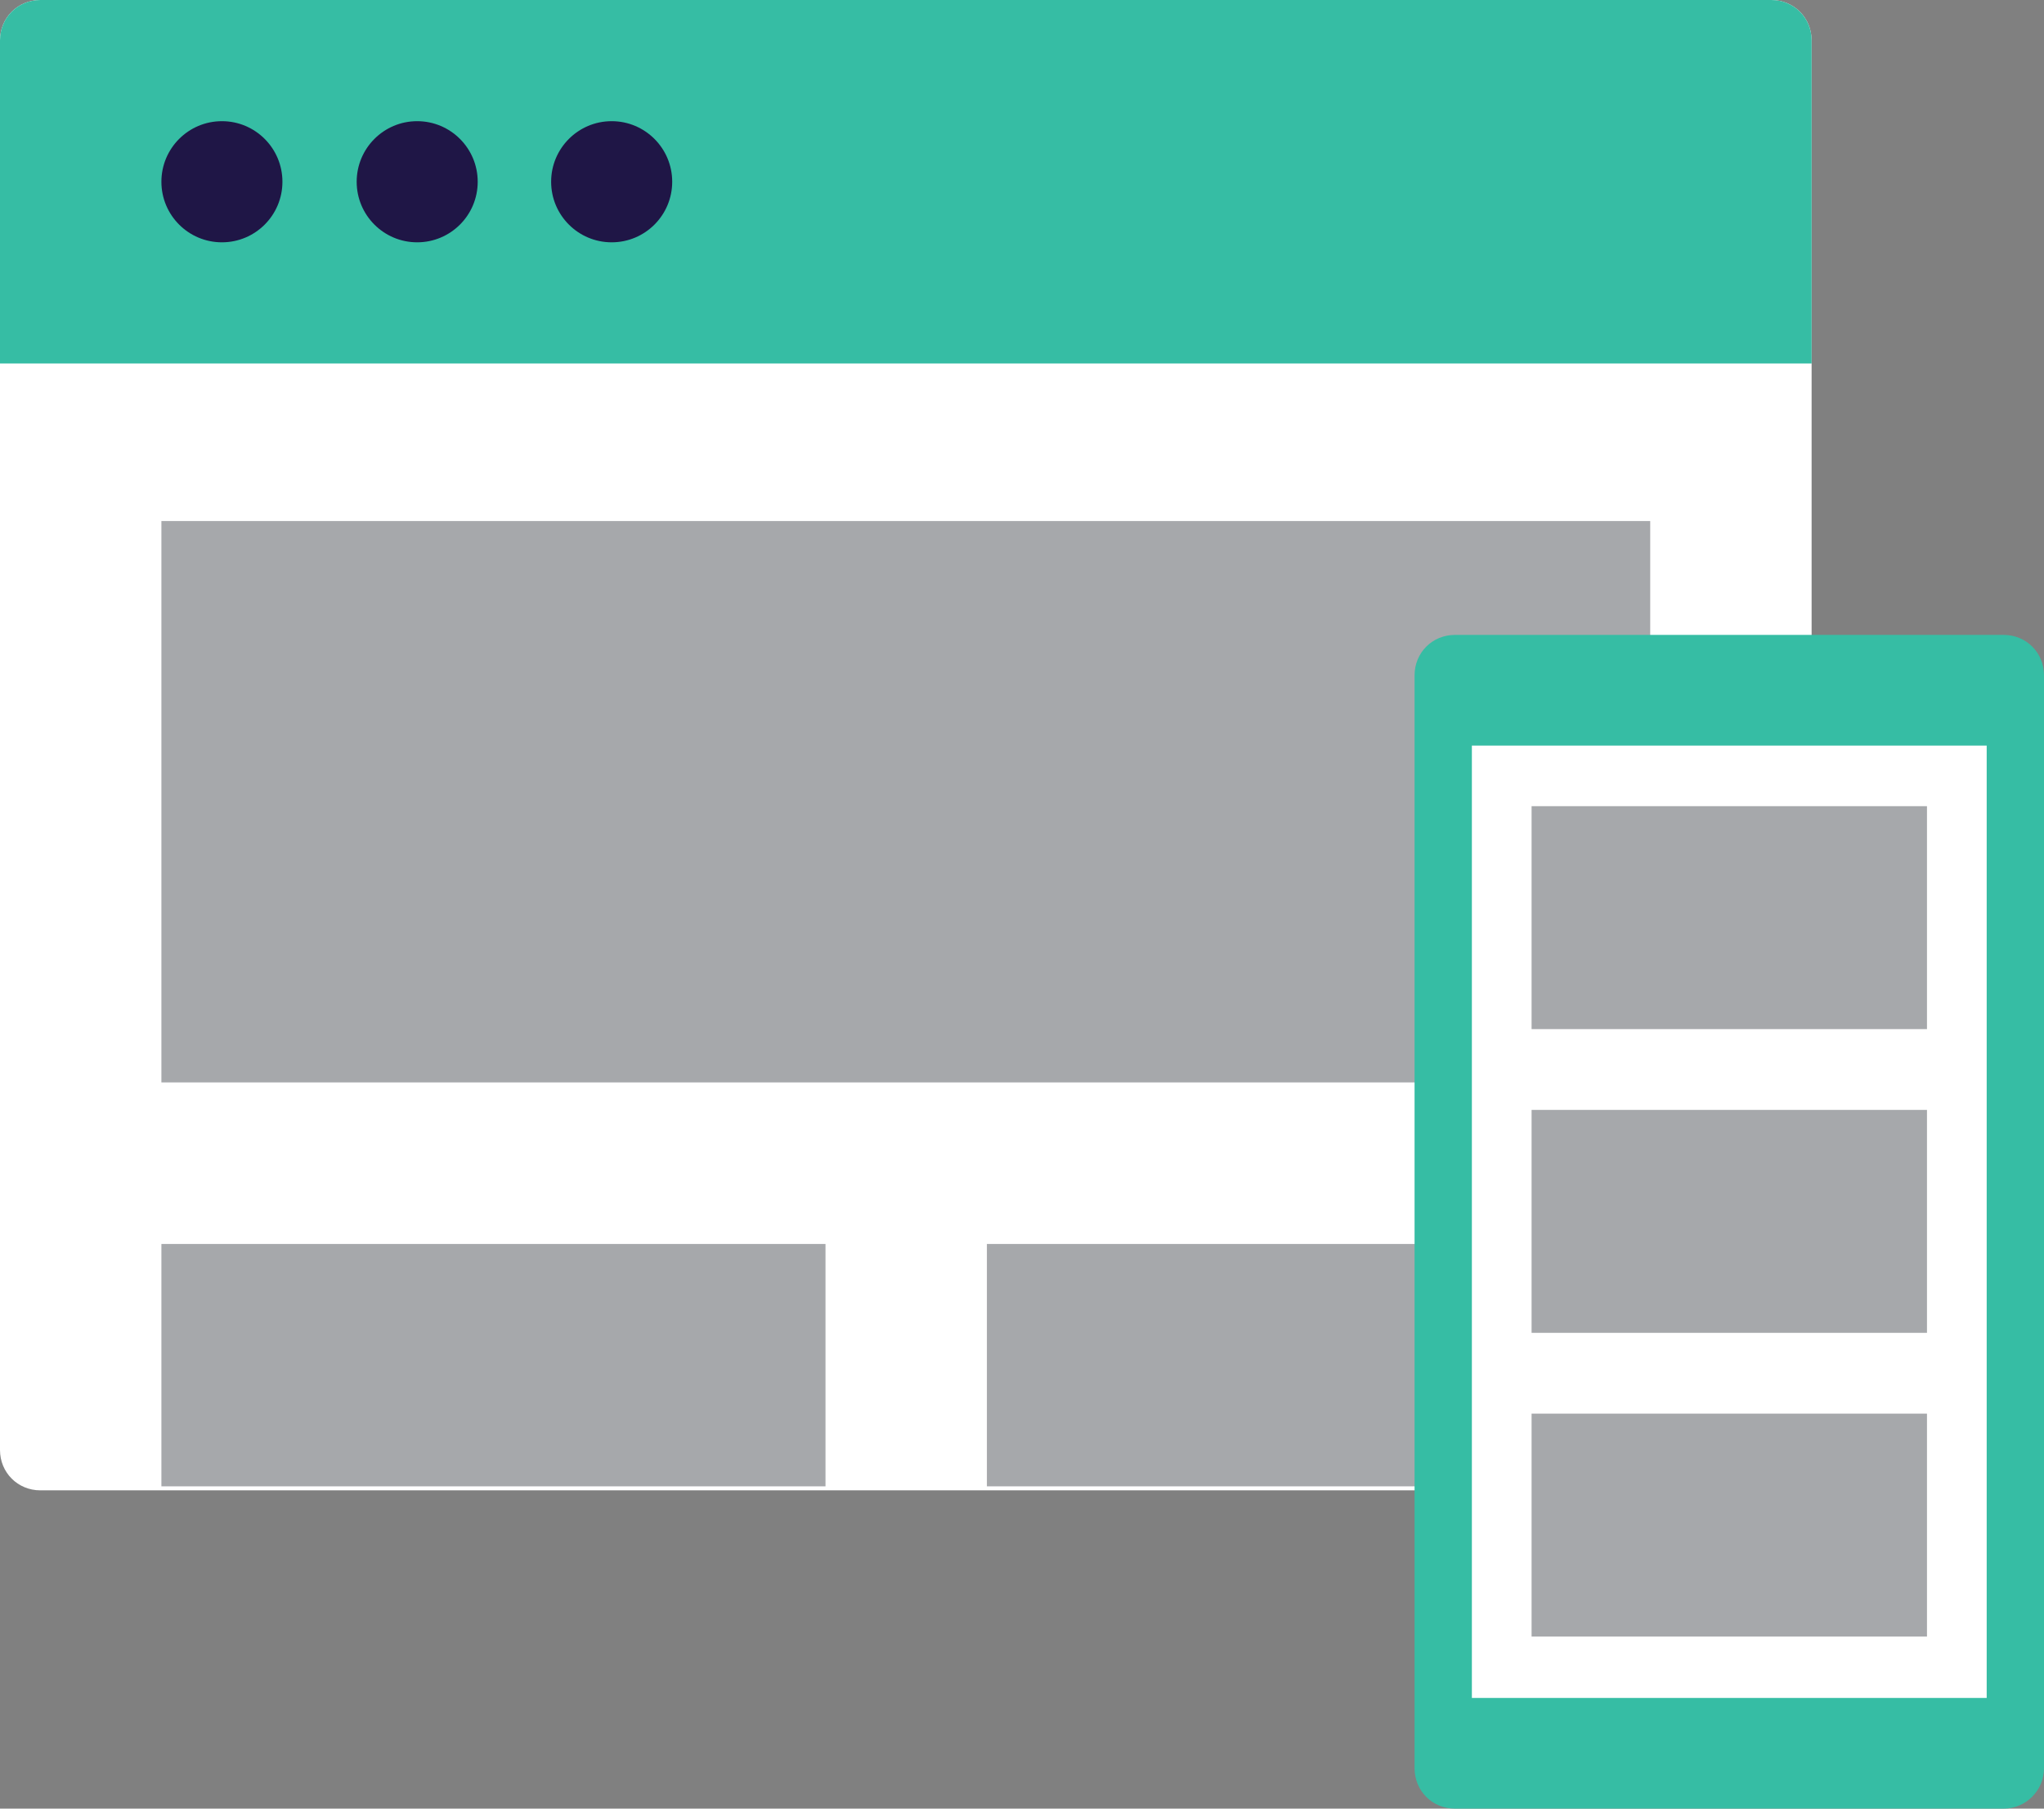 <?xml version="1.0" encoding="utf-8" ?>
<!DOCTYPE svg PUBLIC "-//W3C//DTD SVG 1.1//EN" "http://www.w3.org/Graphics/SVG/1.1/DTD/svg11.dtd">
<svg xmlns="http://www.w3.org/2000/svg" width="52" height="46" viewBox="0 0 52 46" fill="none"><rect x="0" y="0" width="52" height="46" fill="#808080" stroke="none"/><g clip-path="url('#clip0')"><path d="M45.061 37.905H1.026C0.452 37.905 0 37.453 0 36.878V1.027C0 0.452 0.452 0 1.026 0H45.061C45.636 0 46.088 0.452 46.088 1.027V36.878C46.088 37.453 45.636 37.905 45.061 37.905Z" fill="white"/><path d="M46.088 9.245H0V1.027C0 0.452 0.452 0 1.026 0H45.061C45.636 0 46.088 0.452 46.088 1.027V9.245Z" fill="#36BDA4"/><path d="M41.982 13.252H4.106V27.53H41.982V13.252Z" fill="#A6A8AB"/><path d="M21.001 31.639H4.106V37.803H21.001V31.639Z" fill="#A6A8AB"/><path d="M42.002 31.639H25.107V37.803H42.002V31.639Z" fill="#A6A8AB"/><path d="M5.646 6.163C6.496 6.163 7.185 5.474 7.185 4.623C7.185 3.772 6.496 3.082 5.646 3.082C4.795 3.082 4.106 3.772 4.106 4.623C4.106 5.474 4.795 6.163 5.646 6.163Z" fill="#1F1646"/><path d="M10.613 6.163C11.464 6.163 12.153 5.474 12.153 4.623C12.153 3.772 11.464 3.082 10.613 3.082C9.763 3.082 9.074 3.772 9.074 4.623C9.074 5.474 9.763 6.163 10.613 6.163Z" fill="#1F1646"/><path d="M15.561 6.163C16.412 6.163 17.101 5.474 17.101 4.623C17.101 3.772 16.412 3.082 15.561 3.082C14.711 3.082 14.021 3.772 14.021 4.623C14.021 5.474 14.711 6.163 15.561 6.163Z" fill="#1F1646"/><path d="M52 44.973V17.176C52 16.6 51.548 16.148 50.974 16.148H37.014C36.439 16.148 35.987 16.6 35.987 17.176V44.973C35.987 45.548 36.439 46 37.014 46H50.974C51.548 46 52 45.528 52 44.973Z" fill="#36BDA4"/><path d="M50.542 18.963H37.445V43.185H50.542V18.963Z" fill="white"/><path d="M49.023 20.504H38.964V26.174H49.023V20.504Z" fill="#A6A8AB"/><path d="M49.023 28.229H38.964V33.899H49.023V28.229Z" fill="#A6A8AB"/><path d="M49.023 35.954H38.964V41.624H49.023V35.954Z" fill="#A6A8AB"/></g><defs><clipPath id="clip0"><rect width="52" height="46" fill="white"/></clipPath></defs></svg>